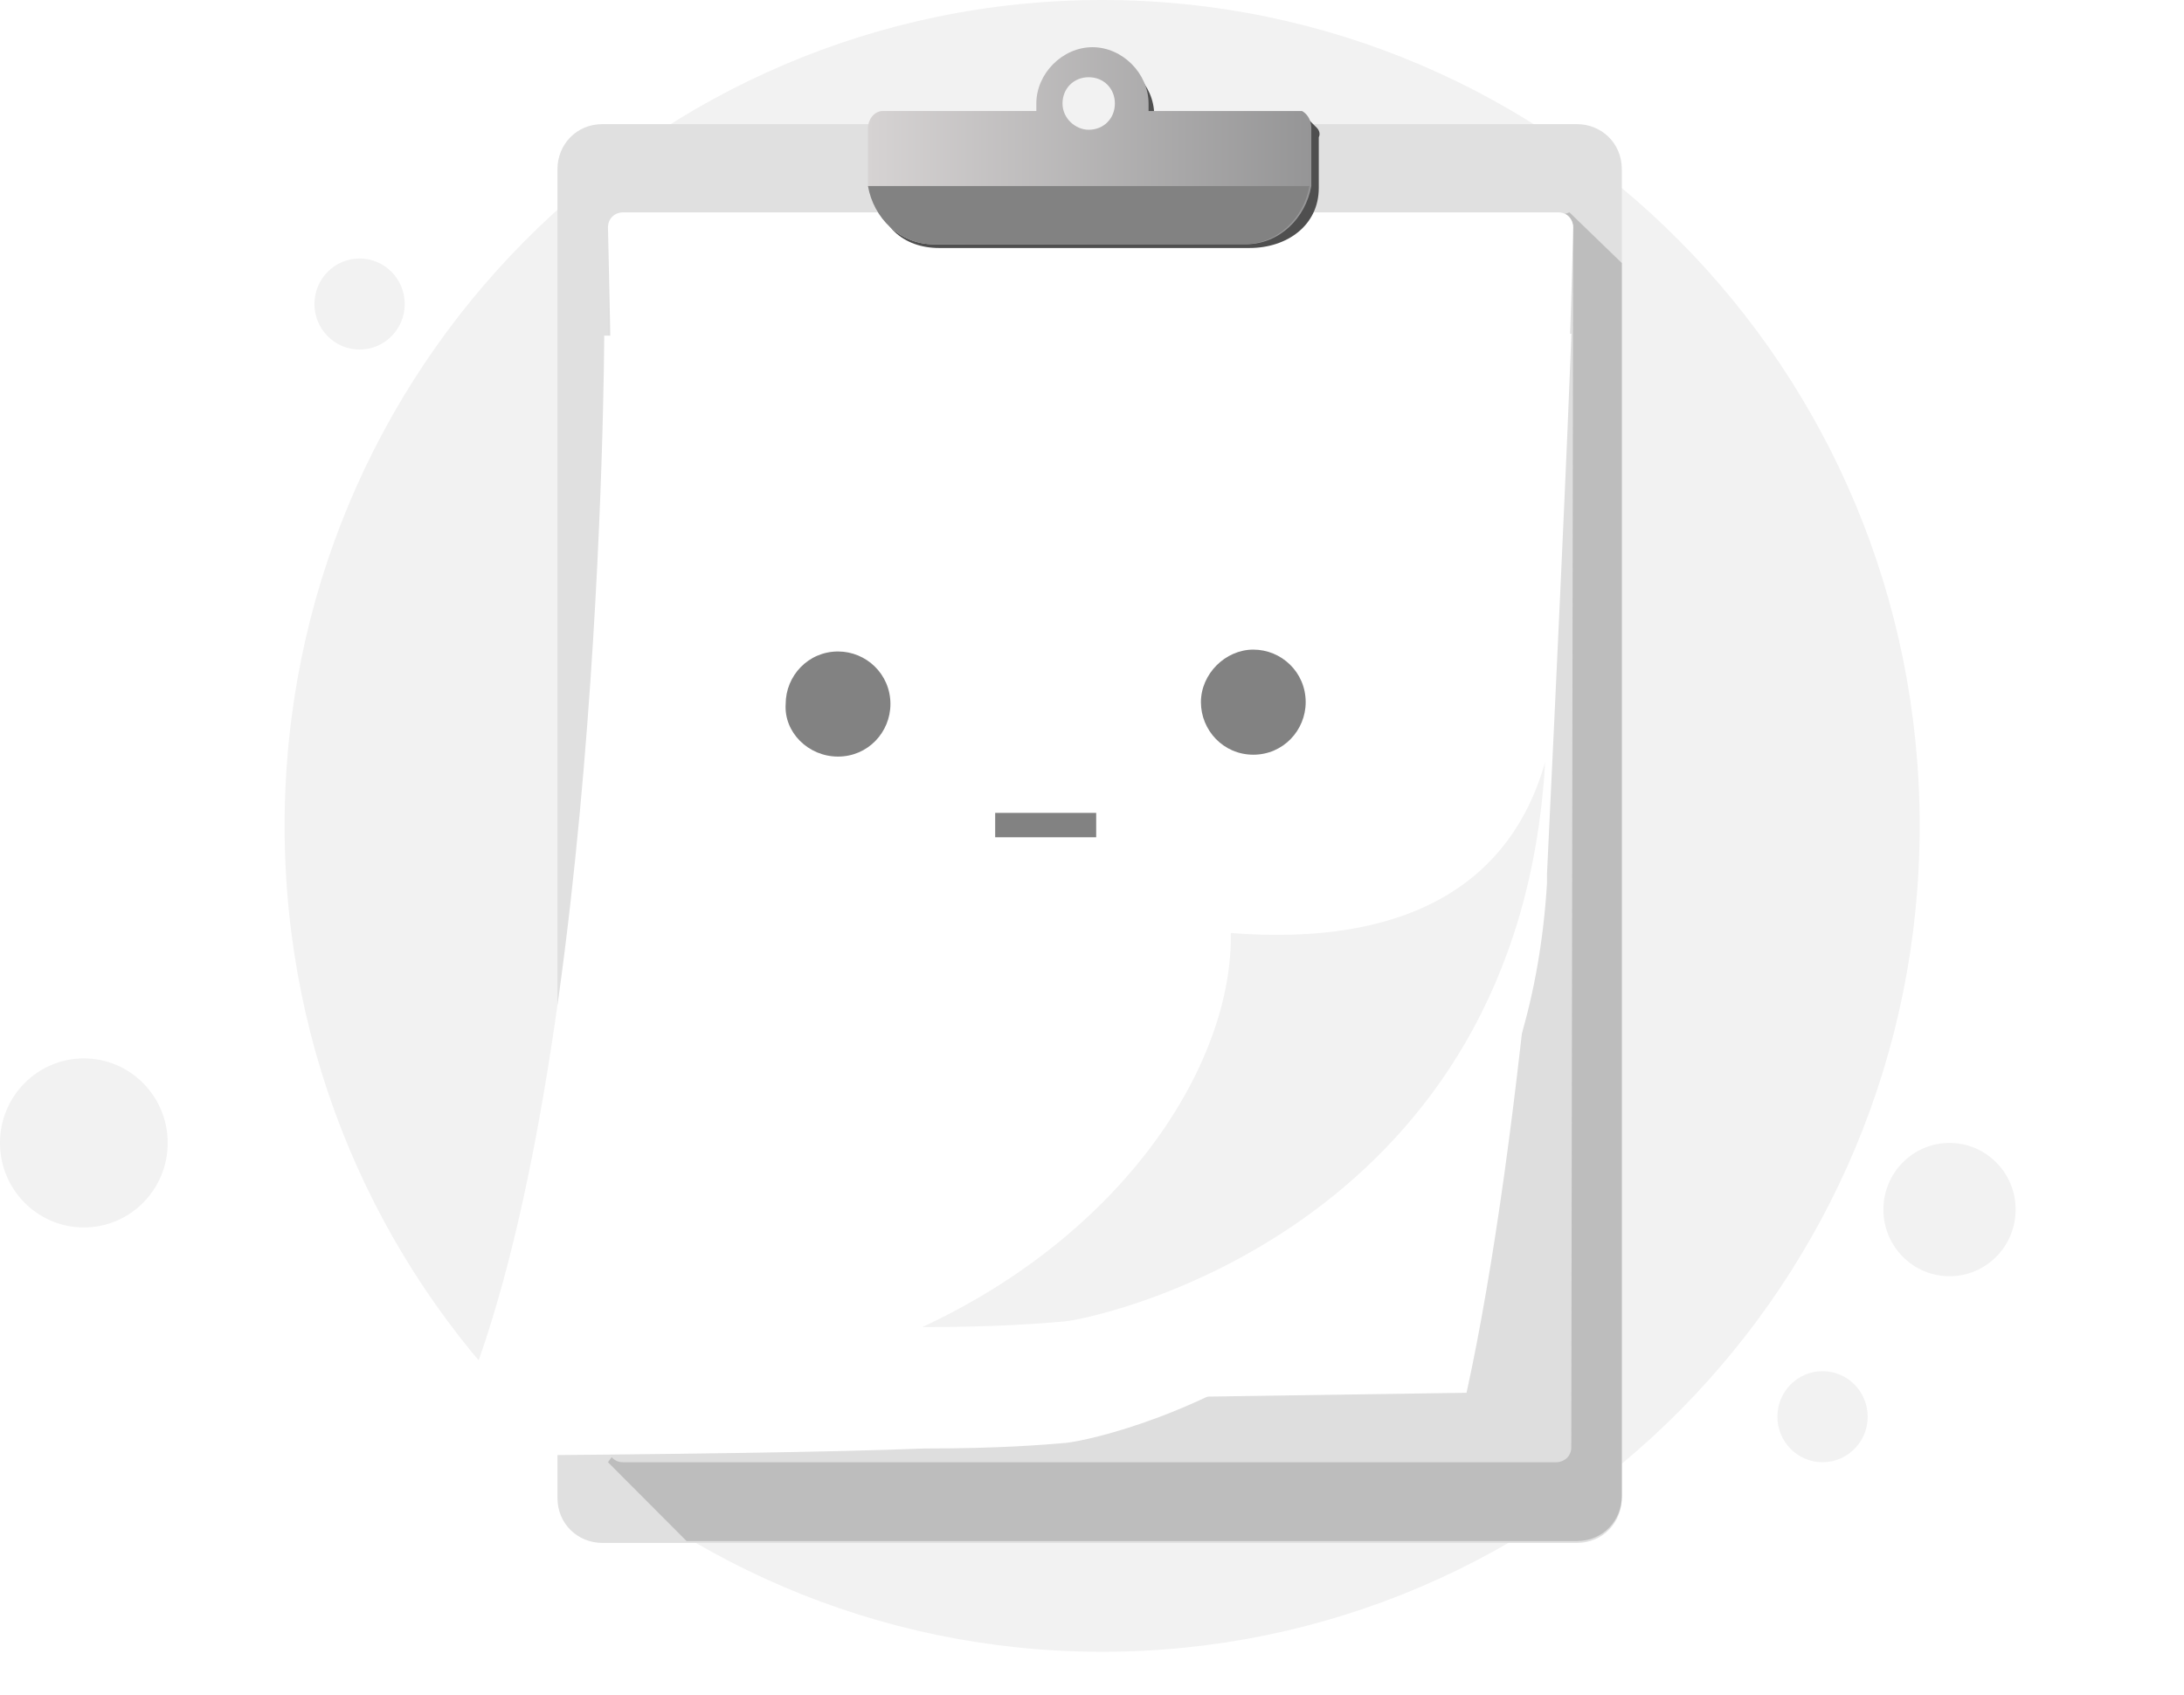 <svg width="201" height="156" viewBox="0 0 201 156" fill="none" xmlns="http://www.w3.org/2000/svg">
<path d="M179.419 117.441C182.78 117.441 185.504 114.695 185.504 111.307C185.504 107.919 182.78 105.173 179.419 105.173C176.059 105.173 173.335 107.919 173.335 111.307C173.335 114.695 176.059 117.441 179.419 117.441Z" fill="#F2F2F2"/>
<path d="M167.734 134.555C170.029 134.555 171.89 132.679 171.89 130.366C171.89 128.052 170.029 126.177 167.734 126.177C165.439 126.177 163.579 128.052 163.579 130.366C163.579 132.679 165.439 134.555 167.734 134.555Z" fill="#F2F2F2"/>
<path d="M33.094 32.165C35.389 32.165 37.249 30.29 37.249 27.976C37.249 25.663 35.389 23.787 33.094 23.787C30.799 23.787 28.939 25.663 28.939 27.976C28.939 30.29 30.799 32.165 33.094 32.165Z" fill="#F2F2F2"/>
<path d="M7.717 112.953C11.979 112.953 15.434 109.47 15.434 105.173C15.434 100.877 11.979 97.394 7.717 97.394C3.455 97.394 0 100.877 0 105.173C0 109.47 3.455 112.953 7.717 112.953Z" fill="#F2F2F2"/>
<path d="M101.434 152C142.986 152 176.674 118.039 176.674 76C176.674 33.961 142.986 0 101.434 0C59.881 0 26.193 33.961 26.193 76C26.193 118.039 59.881 152 101.434 152Z" fill="#F2F2F2"/>
<path d="M145.128 11.423C147.366 11.423 149.26 13.15 149.26 15.568V137.836C149.26 140.081 147.539 141.981 145.128 141.981H55.436C53.198 141.981 51.305 140.254 51.305 137.836V15.568C51.305 13.323 53.026 11.423 55.436 11.423H145.128Z" fill="#E0E0E0"/>
<path d="M149.26 24.203V137.663C149.26 139.908 147.539 141.808 145.129 141.808H63.184L55.953 134.555L137.382 22.13L144.44 19.54L149.26 24.203Z" fill="#BDBDBD"/>
<path d="M144.784 20.921C144.784 20.231 144.268 19.54 143.407 19.54H57.33C56.642 19.54 55.953 20.058 55.953 20.921V133.173C55.953 133.864 56.47 134.555 57.33 134.555H143.235C143.924 134.555 144.612 134.037 144.612 133.173L144.784 20.921Z" fill="#DEDEDE"/>
<path d="M144.784 20.921C144.784 20.231 144.268 19.54 143.407 19.54H57.33C56.642 19.54 55.953 20.058 55.953 20.921C56.986 65.649 57.33 116.249 52.51 129.374L134.971 128.165C139.964 105.369 143.751 64.441 144.784 20.921Z" fill="white"/>
<g filter="url(#filter0_d)">
<path d="M144.611 19.712C144.611 19.712 144.439 26.448 142.373 69.449C142.373 69.794 142.373 69.967 142.373 70.312C139.791 112.45 102.606 121.257 98.13 121.775C96.064 121.948 92.105 122.293 85.046 122.293C76.266 122.639 62.838 122.811 41.836 122.984C41.147 122.984 40.63 122.293 40.975 121.602C55.436 92.417 55.608 19.885 55.608 19.885L144.611 19.712Z" fill="white"/>
</g>
<path d="M142.202 70.139C139.792 112.277 102.435 121.085 97.959 121.603C95.893 121.775 91.933 122.121 84.875 122.121C103.468 113.486 113.453 97.943 113.28 85.855C122.232 86.546 137.726 85.855 142.202 70.139Z" fill="#F2F2F2"/>
<path d="M121.199 11.769C121.199 11.596 121.199 11.596 121.199 11.769L120.339 10.905C120.339 10.905 119.822 11.078 119.65 11.423H106.222C106.222 11.078 106.222 10.905 106.222 10.56C106.222 7.797 103.812 5.379 101.057 5.379C98.303 5.379 95.893 7.797 95.893 10.56C95.893 10.905 95.893 11.078 96.065 11.251H82.12C81.432 11.251 80.743 11.769 80.743 12.805V17.295C80.743 20.749 83.153 22.821 86.424 22.821H115.002C118.445 22.821 121.371 20.749 121.371 17.295V12.632C121.544 12.287 121.371 11.941 121.199 11.769Z" fill="#4F4F4F"/>
<path d="M120.683 11.769V16.259C120.683 16.604 120.683 16.777 120.683 17.122C120.167 20.058 117.757 22.476 114.658 22.476H85.908C82.809 22.476 80.399 20.058 79.883 17.122C79.883 16.777 79.883 16.604 79.883 16.259V11.769C79.883 11.078 80.399 10.214 81.26 10.214H95.377C95.377 9.869 95.377 9.696 95.377 9.524C95.377 6.76 97.787 4.343 100.541 4.343C103.296 4.343 105.706 6.76 105.706 9.524C105.706 9.869 105.706 10.042 105.706 10.214H119.822C120.167 10.387 120.683 10.905 120.683 11.769Z" fill="url(#paint0_linear)"/>
<path d="M100.196 11.941C101.574 11.941 102.606 10.905 102.606 9.524C102.606 8.142 101.574 7.106 100.196 7.106C98.819 7.106 97.786 8.142 97.786 9.524C97.786 10.905 98.991 11.941 100.196 11.941Z" fill="#F2F2F2"/>
<path d="M120.511 17.122C119.995 20.058 117.584 22.476 114.486 22.476H85.908C82.809 22.476 80.399 20.058 79.883 17.122H120.511Z" fill="#828282"/>
<path d="M77.128 69.621C79.883 69.621 81.949 67.376 81.949 64.786C81.949 62.023 79.711 59.95 77.128 59.95C74.374 59.95 72.308 62.196 72.308 64.786C72.136 67.376 74.374 69.621 77.128 69.621Z" fill="#828282"/>
<path d="M115.346 69.449C118.1 69.449 120.166 67.204 120.166 64.613C120.166 61.85 117.928 59.778 115.346 59.778C112.763 59.778 110.525 62.023 110.525 64.613C110.525 67.204 112.591 69.449 115.346 69.449Z" fill="#828282"/>
<path d="M100.885 74.802H91.589V77.047H100.885V74.802Z" fill="#828282"/>
<defs>
<filter id="filter0_d" x="18.865" y="8.713" width="147.746" height="147.272" filterUnits="userSpaceOnUse" color-interpolation-filters="sRGB">
<feFlood flood-opacity="0" result="BackgroundImageFix"/>
<feColorMatrix in="SourceAlpha" type="matrix" values="0 0 0 0 0 0 0 0 0 0 0 0 0 0 0 0 0 0 127 0"/>
<feOffset dy="11"/>
<feGaussianBlur stdDeviation="11"/>
<feColorMatrix type="matrix" values="0 0 0 0 0.398 0 0 0 0 0.477 0 0 0 0 0.575 0 0 0 0.27 0"/>
<feBlend mode="normal" in2="BackgroundImageFix" result="effect1_dropShadow"/>
<feBlend mode="normal" in="SourceGraphic" in2="effect1_dropShadow" result="shape"/>
</filter>
<linearGradient id="paint0_linear" x1="79.932" y1="13.411" x2="120.722" y2="13.411" gradientUnits="userSpaceOnUse">
<stop stop-color="#D6D3D3"/>
<stop offset="1" stop-color="#959596"/>
</linearGradient>
</defs>
</svg>
